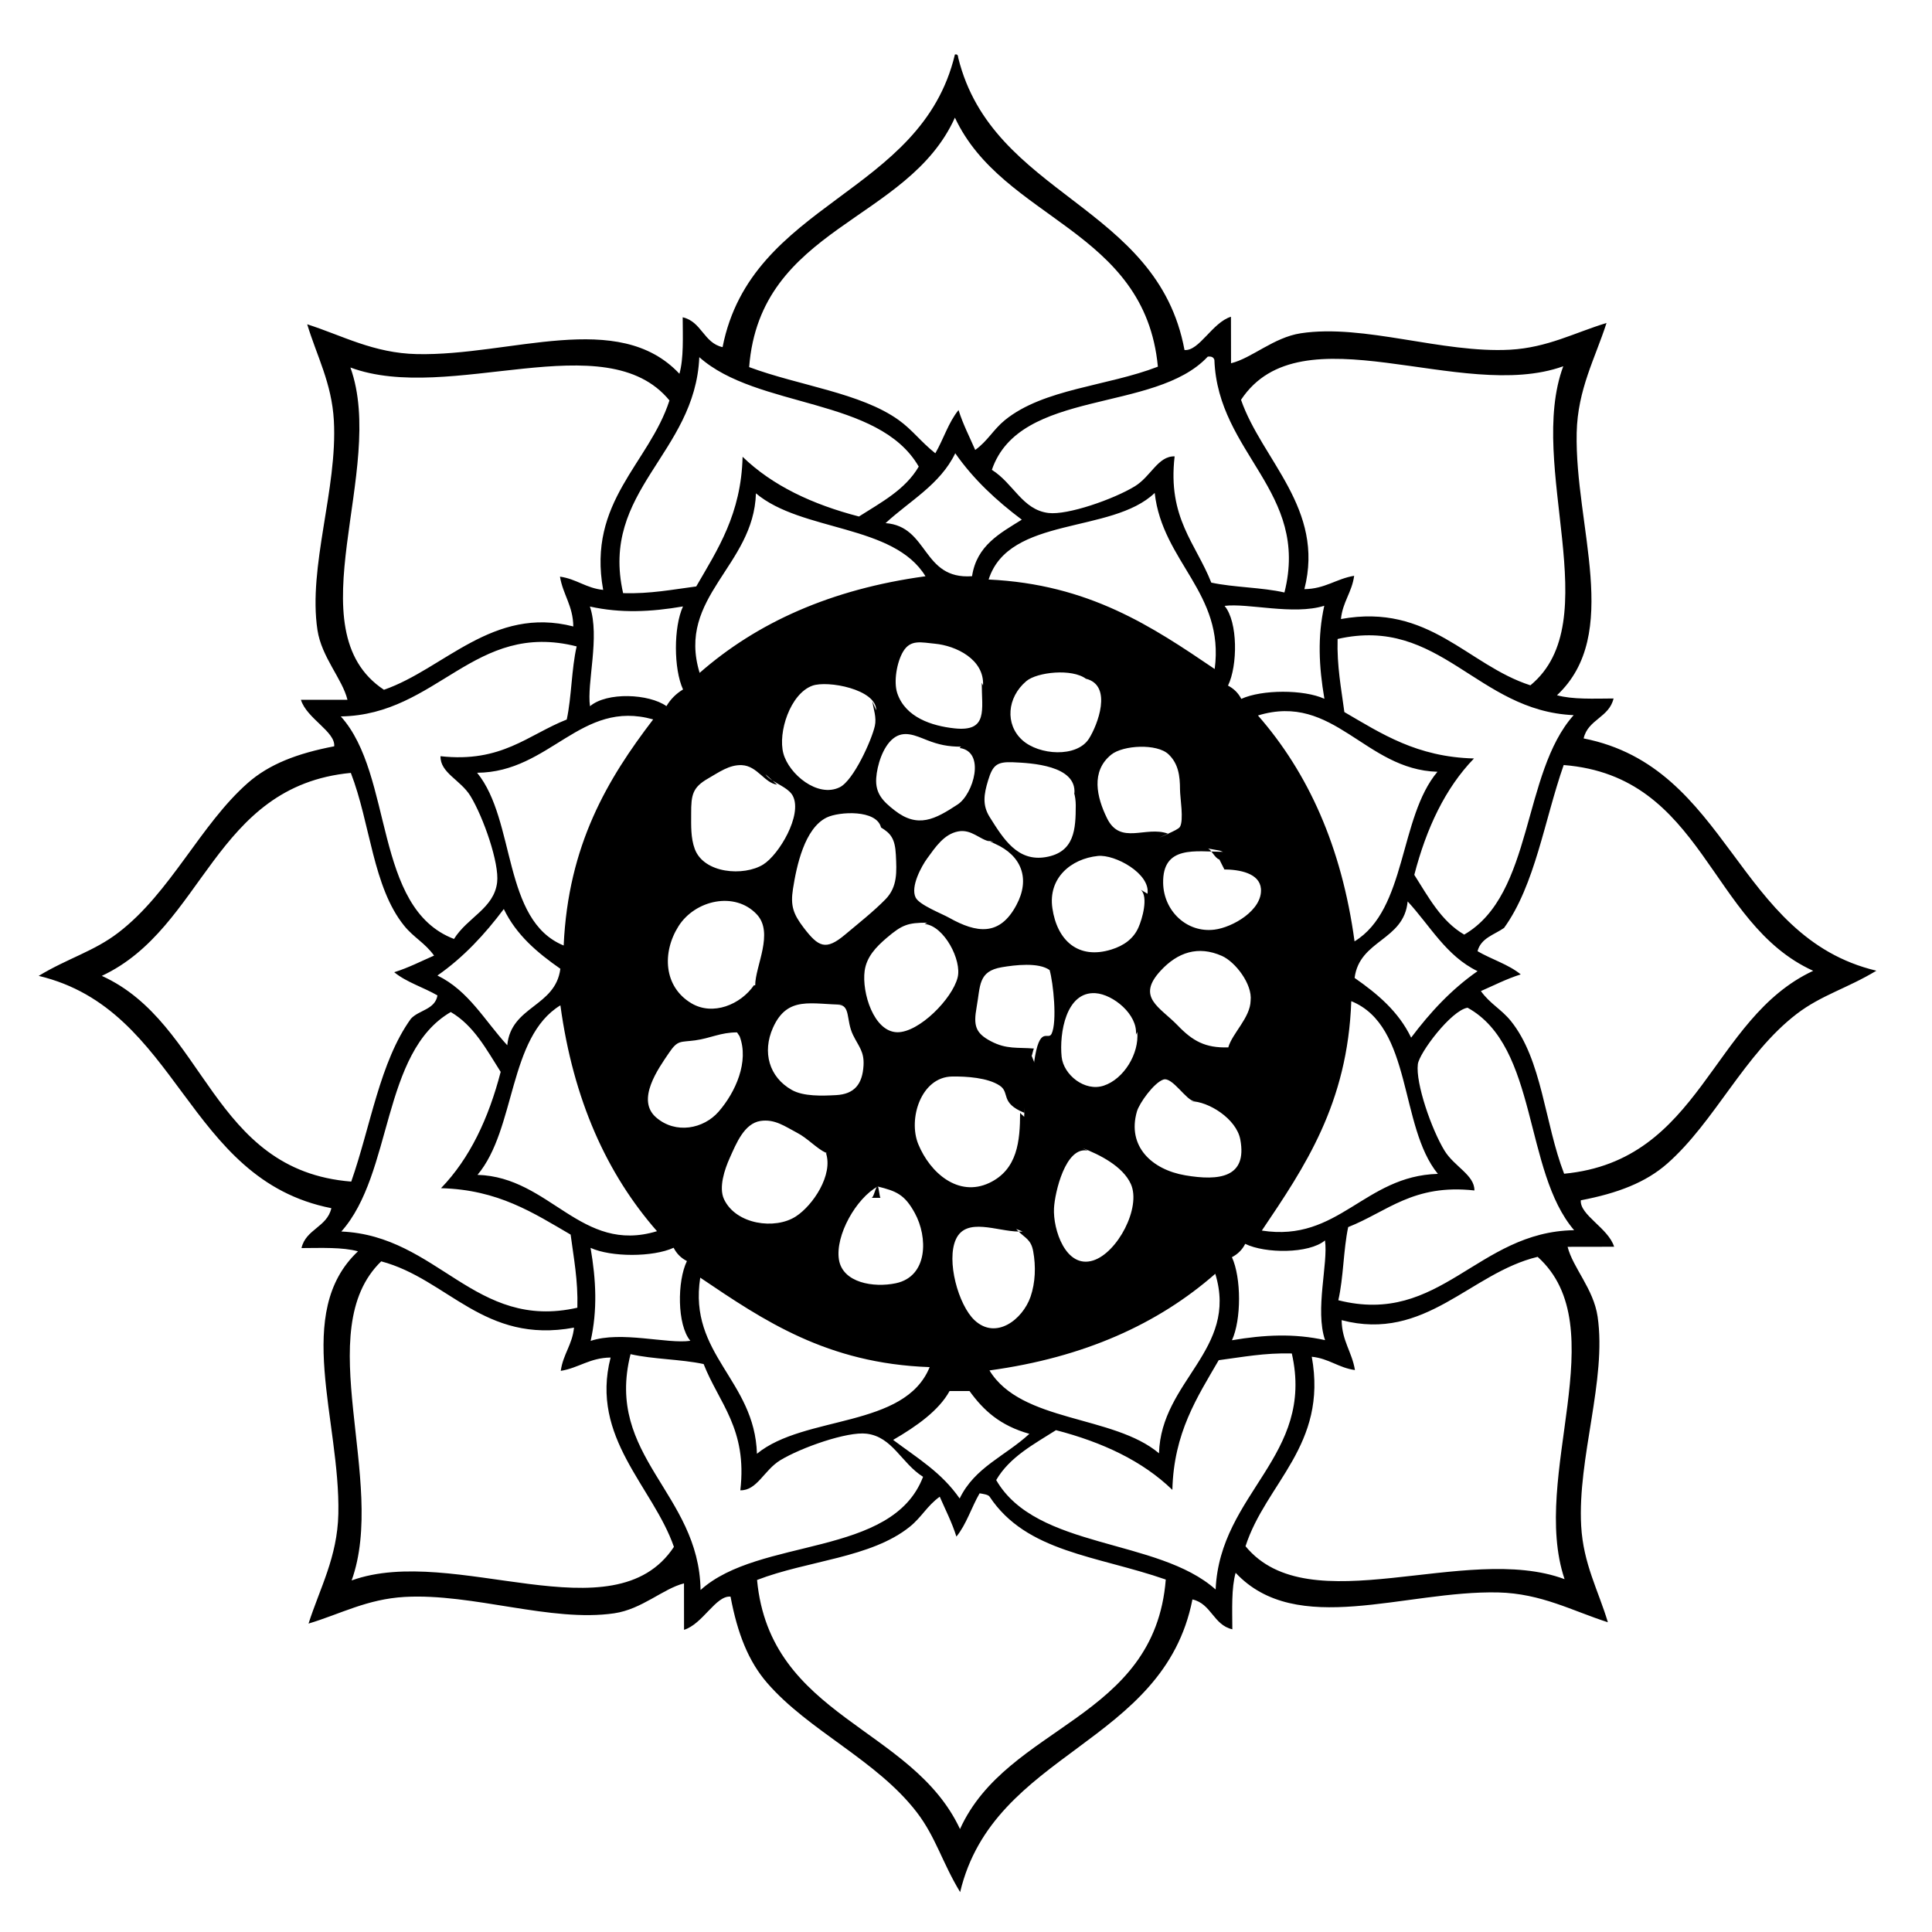<svg xmlns="http://www.w3.org/2000/svg" xmlns:xlink="http://www.w3.org/1999/xlink" xmlns:a="http://ns.adobe.com/AdobeSVGViewerExtensions/3.0/" version="1.1" x="0px" y="0px" width="100px" height="100px" viewBox="-2 -2.816 100 100" enable-background="new -2 -2.816 100 100" xml:space="preserve">
<defs>
</defs>
<path fill-rule="evenodd" clip-rule="evenodd" d="M79.969,35.405c0.219-0.984,1.324-1.083,1.548-2.068  c-1.039,0.007-2.121,0.056-2.928-0.167c3.37-3.159,0.913-8.744,1.02-13.591c0.049-2.241,0.958-3.851,1.544-5.677  c-1.652,0.5-3.045,1.273-4.989,1.383c-3.524,0.193-7.562-1.347-10.835-0.851c-1.411,0.216-2.533,1.29-3.611,1.552  c-0.002-0.802-0.002-1.604-0.004-2.407c-0.965,0.296-1.646,1.79-2.404,1.722c-1.396-7.555-9.939-7.95-11.712-15.125  c-0.011-0.104-0.026-0.203-0.172-0.171c-1.742,7.312-10.534,7.586-12.026,15.147c-0.981-0.219-1.082-1.325-2.064-1.545  c0.004,1.037,0.056,2.118-0.169,2.923c-3.158-3.367-8.744-0.912-13.589-1.018c-2.243-0.048-3.853-0.959-5.677-1.543  c0.499,1.651,1.272,3.043,1.38,4.988c0.196,3.527-1.346,7.564-0.849,10.838c0.214,1.41,1.289,2.53,1.553,3.609  c-0.803,0-1.605,0.001-2.409,0.002c0.298,0.968,1.791,1.646,1.723,2.406c-1.912,0.367-3.363,0.923-4.47,1.896  c-2.463,2.168-3.991,5.67-6.7,7.747c-1.27,0.975-2.613,1.324-4.126,2.24c7.312,1.741,7.587,10.534,15.148,12.024  c-0.221,0.983-1.324,1.084-1.545,2.065c1.037-0.004,2.118-0.053,2.924,0.168c-3.368,3.16-0.913,8.748-1.017,13.591  c-0.049,2.239-0.959,3.85-1.543,5.677c1.656-0.496,3.027-1.271,4.988-1.38c3.521-0.194,7.564,1.328,10.835,0.848  c1.439-0.211,2.522-1.273,3.611-1.549c0.001,0.804,0.002,1.604,0.002,2.404c0.968-0.296,1.646-1.788,2.407-1.718  c0.359,1.918,0.932,3.355,1.896,4.467c2.146,2.481,5.667,3.991,7.746,6.697c0.983,1.282,1.315,2.603,2.242,4.129  c1.742-7.312,10.533-7.587,12.024-15.148c0.983,0.222,1.084,1.324,2.065,1.546c-0.004-1.037-0.054-2.119,0.17-2.924  c3.156,3.369,8.744,0.911,13.588,1.016c2.242,0.054,3.853,0.961,5.68,1.544c-0.496-1.652-1.273-3.025-1.382-4.987  c-0.196-3.52,1.33-7.565,0.85-10.837c-0.213-1.439-1.276-2.519-1.553-3.609c0.805-0.002,1.605-0.002,2.408-0.004  c-0.298-0.965-1.791-1.644-1.723-2.404c1.91-0.364,3.362-0.924,4.47-1.897c2.464-2.167,3.99-5.668,6.699-7.746  c1.271-0.976,2.615-1.325,4.129-2.24C87.807,45.687,87.53,36.895,79.969,35.405z M79.453,34.2  c-2.679,2.997-2.074,9.276-5.666,11.359c-1.195-0.698-1.847-1.938-2.583-3.093c0.626-2.412,1.597-4.481,3.089-6.024  c-2.959-0.075-4.789-1.285-6.709-2.402c-0.16-1.216-0.39-2.365-0.35-3.782C72.545,29.048,74.44,33.987,79.453,34.2z M66.585,66.549  c-1.595-0.355-3.143-0.279-4.819,0.006c0.49-1.068,0.488-3.232-0.002-4.299c0.303-0.158,0.535-0.386,0.688-0.69  c1.036,0.507,3.3,0.518,4.129-0.177C66.755,62.572,66.053,64.982,66.585,66.549z M28.533,28.578  c1.594,0.352,3.144,0.283,4.818-0.005c-0.489,1.068-0.487,3.23,0.003,4.298c-0.36,0.216-0.646,0.503-0.859,0.862  c-0.904-0.641-3.075-0.743-3.956,0.004C28.361,32.556,29.064,30.145,28.533,28.578z M63.266,43.182  c0.093,1.106-1.472,2.01-2.415,2.121c-1.425,0.174-2.621-0.97-2.647-2.415c-0.033-1.963,1.67-1.625,3.097-1.613  c-0.064-0.016-0.124-0.055-0.186-0.067l-0.617-0.11c0.179,0.014,0.39,0.523,0.615,0.571l0.26,0.516c-0.025,0-0.049,0-0.074,0  C62.188,42.184,63.195,42.39,63.266,43.182z M66.551,33.353c-1.069-0.487-3.232-0.484-4.302,0.005  c-0.155-0.303-0.385-0.53-0.688-0.687c0.507-1.036,0.516-3.302-0.177-4.127c1.203-0.155,3.561,0.493,5.16-0.006  C66.191,30.132,66.264,31.681,66.551,33.353z M72.402,37.131c-1.995,2.365-1.584,7.126-4.291,8.777  c-0.666-4.899-2.403-8.725-4.999-11.691C67.049,33.014,68.638,37.024,72.402,37.131z M56.924,45.194  c-0.256,0.579-0.754,0.938-1.399,1.137c-1.721,0.536-2.812-0.474-3.054-2.139c-0.228-1.557,0.959-2.56,2.357-2.704  c0.88-0.091,2.724,0.912,2.566,1.957l-0.337-0.202C57.445,43.619,57.124,44.748,56.924,45.194z M51.538,52.184L51.4,51.833  c0.031-0.047,0.078-0.334,0.119-0.377c-0.854-0.071-1.416,0.051-2.229-0.377c-0.804-0.422-0.911-0.814-0.741-1.759  c0.201-1.115,0.073-1.864,1.303-2.072c0.663-0.113,1.907-0.268,2.476,0.147c0.189,0.651,0.4,2.68,0.101,3.3  c-0.186,0.373-0.626-0.511-0.907,1.489C51.527,52.184,51.532,52.184,51.538,52.184z M40.742,56.824l0.067,0.066  c-0.021-0.007-0.039-0.025-0.061-0.036c0.393,1.135-0.674,2.726-1.557,3.294c-1.071,0.694-3.094,0.422-3.715-0.89  c-0.288-0.611,0.034-1.555,0.29-2.126c0.35-0.783,0.756-1.793,1.592-1.927c0.744-0.115,1.279,0.287,1.898,0.611  c0.531,0.272,1.006,0.807,1.493,1.037C40.746,56.845,40.746,56.833,40.742,56.824z M38.984,53.6  c-1.184-0.669-1.533-1.962-0.979-3.212c0.756-1.701,2.01-1.204,3.674-1.204h-0.337c0.712,0,0.429,0.79,0.812,1.573  c0.292,0.598,0.582,0.851,0.542,1.573c-0.055,0.971-0.473,1.489-1.428,1.538C40.563,53.905,39.593,53.943,38.984,53.6z   M54.213,32.316c1.395,0.355,0.59,2.411,0.153,3.099c-0.63,0.995-2.592,0.864-3.46,0.07c-0.886-0.809-0.789-2.194,0.217-3.047  c0.552-0.466,2.372-0.67,3.099-0.111L54.213,32.316z M50.427,36.638c0.961,0.04,3.301,0.162,3.184,1.617l-0.02-0.051  c0.058,0.203,0.088,0.415,0.09,0.658c-0.002,1.235-0.056,2.433-1.553,2.686c-1.462,0.248-2.192-0.944-2.903-2.075  c-0.387-0.618-0.299-1.176-0.084-1.886C49.382,36.789,49.592,36.604,50.427,36.638z M49.094,40.689l0.338,0.066  c-0.066,0.004-0.127-0.004-0.188-0.015c0.082,0.035,0.161,0.074,0.257,0.117c1.371,0.608,1.84,1.808,1.108,3.172  c-0.864,1.625-2.055,1.459-3.484,0.657c-0.382-0.215-1.534-0.658-1.729-1.041c-0.288-0.565,0.312-1.64,0.59-2.022  c0.429-0.587,0.87-1.263,1.606-1.404c0.691-0.133,1.122,0.43,1.651,0.521C49.197,40.721,49.152,40.702,49.094,40.689z   M47.566,47.782c-0.28,1.105-1.996,2.843-3.12,2.831c-1.223-0.018-1.844-2.063-1.692-3.176c0.099-0.724,0.585-1.233,1.137-1.705  c0.807-0.689,1.104-0.789,2.103-0.79l-0.135,0.067C46.871,45.104,47.794,46.891,47.566,47.782z M47.397,34.883  c-1.159-0.126-2.529-0.561-2.953-1.815c-0.201-0.597-0.024-1.621,0.307-2.168c0.382-0.629,0.931-0.465,1.646-0.397  c1.079,0.103,2.557,0.806,2.485,2.157l-0.068-0.135C48.816,33.925,49.156,35.076,47.397,34.883z M45.984,35.494  c0.606,0.237,1.079,0.336,1.755,0.338l-0.068,0.068c1.362,0.19,0.708,2.39-0.099,2.92c-1.182,0.779-2.064,1.248-3.268,0.308  c-0.59-0.459-1.006-0.869-0.951-1.669c0.044-0.65,0.335-1.617,0.879-2.05C44.788,34.965,45.39,35.261,45.984,35.494z M43.147,33.474  c0.066,0.405,0.232,0.853,0.135,1.283c-0.164,0.738-1.104,2.824-1.816,3.174c-1.145,0.566-2.635-0.682-2.92-1.753  c-0.288-1.076,0.347-3.073,1.495-3.5c0.79-0.292,3.328,0.184,3.31,1.27L43.147,33.474z M40.792,39.497  c0.64-0.31,2.582-0.421,2.81,0.518c0.49,0.301,0.727,0.562,0.768,1.417c0.042,0.864,0.094,1.652-0.537,2.299  c-0.621,0.635-1.428,1.27-2.087,1.825c-1.005,0.847-1.383,0.646-2.148-0.354c-0.54-0.708-0.69-1.136-0.554-2.007  C39.229,42.012,39.64,40.056,40.792,39.497z M43.431,58.597c-0.111-0.027-0.199,0.587-0.325,0.587h0.472  C43.528,59.184,43.479,58.572,43.431,58.597c0.951,0.238,1.39,0.403,1.921,1.378c0.677,1.236,0.692,3.27-0.976,3.628  c-1.155,0.246-2.766-0.019-2.954-1.229C41.229,61.127,42.311,59.208,43.431,58.597z M45.531,56.409  c-0.539-1.312,0.143-3.481,1.751-3.505c0.733-0.011,1.845,0.058,2.463,0.471c0.55,0.366-0.005,0.888,1.28,1.411  c0.002-0.087,0.004-0.176,0.004-0.262l-0.018,0.469c-0.049-0.068-0.166-0.141-0.21-0.211c-0.005,1.446-0.124,2.938-1.603,3.633  C47.608,59.158,46.148,57.906,45.531,56.409z M47.48,61.324c0.537-1.161,2.145-0.398,3.248-0.396  c-0.044-0.042-0.086-0.076-0.131-0.132l0.338,0.132c-0.066,0.009-0.137,0-0.207,0c0.328,0.335,0.642,0.413,0.75,1.024  c0.143,0.773,0.115,1.618-0.138,2.353c-0.411,1.181-1.792,2.249-2.898,1.212C47.603,64.731,46.968,62.428,47.48,61.324z   M54.307,56.743l-0.272-0.134c0.843,0.323,2.08,0.927,2.5,1.865c0.541,1.218-0.698,3.561-1.959,3.954  c-1.412,0.439-2.081-1.611-2.021-2.71C52.595,58.923,53.15,56.488,54.307,56.743z M55.133,53.376c-0.99,0.33-2.085-0.564-2.183-1.49  c-0.126-1.221,0.226-3.391,1.75-3.295c0.914,0.059,2.193,1.104,2.096,2.143l0.068-0.136C56.973,51.722,56.166,53.034,55.133,53.376z   M55.299,39.535c-0.532-1.082-0.85-2.427,0.218-3.29c0.615-0.496,2.367-0.586,2.964-0.02c0.511,0.483,0.596,1.122,0.596,1.821  c0,0.414,0.209,1.603-0.008,1.942c-0.06,0.095-0.343,0.229-0.611,0.348c0.004,0.002,0.011,0.001,0.017,0.004l-0.475,0.203  c0.085-0.045,0.269-0.123,0.458-0.207C57.31,39.911,55.993,40.953,55.299,39.535z M58.076,47.426  c0.877-0.949,1.936-1.312,3.173-0.763c0.691,0.31,1.58,1.457,1.483,2.313c-0.017,0.882-0.947,1.687-1.156,2.42  c-1.198,0.04-1.851-0.337-2.619-1.136C58.037,49.306,56.792,48.811,58.076,47.426z M60.872,31.812  c-3.246-2.2-6.504-4.388-11.701-4.632c1.054-3.303,6.373-2.346,8.596-4.481C58.17,26.277,61.394,27.876,60.872,31.812z   M48.313,27.008c-2.594,0.188-2.234-2.583-4.476-2.747c1.251-1.156,2.822-1.994,3.607-3.616c0.943,1.352,2.134,2.453,3.444,3.437  C49.759,24.787,48.554,25.416,48.313,27.008z M45.903,27.011c-4.898,0.667-8.726,2.403-11.69,5  c-1.204-3.937,2.807-5.528,2.914-9.292C39.49,24.713,44.252,24.305,45.903,27.011z M34.65,37.479c0.556-0.318,1.1-0.722,1.75-0.691  c0.805,0.04,1.167,0.926,1.826,1.01l-0.238-0.21c-0.153-0.1-0.29-0.205-0.37-0.328l0.37,0.328c0.374,0.239,0.871,0.443,1.052,0.798  c0.501,0.984-0.721,3.039-1.538,3.546c-0.999,0.618-3.069,0.473-3.542-0.809c-0.212-0.574-0.185-1.203-0.185-1.834  C33.773,38.33,33.842,37.942,34.65,37.479z M37.167,44.507c0.909,0.964-0.077,2.677-0.078,3.677h-0.068  c-0.691,1-2.124,1.591-3.234,0.93c-1.448-0.862-1.521-2.646-0.664-3.995C33.978,43.775,36.028,43.3,37.167,44.507z M31.808,34.421  c-2.361,3.085-4.398,6.494-4.632,11.702c-3.178-1.292-2.468-6.481-4.481-8.941C26.478,37.159,28.056,33.361,31.808,34.421z   M27.004,47.327c-0.253,1.98-2.553,1.919-2.748,3.959c-1.156-1.252-1.993-2.824-3.615-3.609c1.351-0.941,2.452-2.133,3.436-3.442  C24.729,45.588,25.822,46.502,27.004,47.327z M27.006,49.22c0.667,4.897,2.404,8.726,5,11.69c-3.938,1.201-5.527-2.809-9.291-2.915  C24.709,55.631,24.3,50.87,27.006,49.22z M28.567,61.773c1.069,0.487,3.23,0.485,4.3-0.005c0.155,0.305,0.385,0.535,0.688,0.688  c-0.506,1.037-0.515,3.301,0.177,4.127c-1.18,0.177-3.593-0.526-5.16,0.006C28.927,64.997,28.856,63.445,28.567,61.773z   M31.966,55.027c-1.061-0.911,0.107-2.53,0.662-3.348c0.46-0.682,0.583-0.541,1.355-0.647c0.801-0.11,1.309-0.412,2.166-0.412  l0.134,0.202c0.497,1.305-0.205,2.889-1.09,3.904C34.417,55.613,32.98,55.9,31.966,55.027z M34.244,63.315  c3.287,2.219,6.562,4.445,11.875,4.631c-1.293,3.18-6.481,2.468-8.94,4.484C37.066,68.615,33.619,67.298,34.244,63.315z   M47.149,69.184c0.344,0,0.688,0,1.033,0c0.723,1,1.578,1.787,3.098,2.215c-1.252,1.156-2.824,1.725-3.608,3.346  c-0.942-1.35-2.133-2.05-3.443-3.032C45.464,70.996,46.601,70.184,47.149,69.184z M49.215,68.117  c4.9-0.669,8.725-2.404,11.688-5.002c1.205,3.941-2.807,5.529-2.913,9.292C55.627,70.412,50.863,70.825,49.215,68.117z   M59.352,58.019c-1.735-0.294-3.026-1.504-2.505-3.306c0.126-0.434,0.878-1.482,1.365-1.65c0.469-0.164,1.205,1.121,1.623,1.121  h-0.202c0.915,0,2.367,0.91,2.565,1.983C62.568,58.145,61.093,58.315,59.352,58.019z M63.312,60.878  c2.217-3.288,4.442-6.562,4.63-11.874c3.18,1.293,2.47,6.48,4.482,8.939C68.602,58.048,67.292,61.5,63.312,60.878z M68.114,47.801  c0.253-1.983,2.553-1.92,2.746-3.959c1.159,1.251,1.993,2.824,3.618,3.609c-1.352,0.941-2.455,2.133-3.438,3.441  C70.388,49.537,69.294,48.624,68.114,47.801z M78.914,16.142c-1.908,5.138,2.321,13.208-1.701,16.514  c-3.267-1.051-5.229-4.263-9.806-3.431c0.087-0.885,0.568-1.38,0.684-2.238c-0.933,0.155-1.502,0.678-2.577,0.691  c1.069-4.163-2.195-6.68-3.279-9.8C65.348,13.174,73.623,18.046,78.914,16.142z M60.512,15.645c0.2-0.029,0.307,0.037,0.345,0.17  c0.177,4.86,4.945,6.807,3.625,12.036c-1.167-0.267-2.606-0.258-3.786-0.511c-0.793-2.02-2.272-3.35-1.897-6.535  c-0.865-0.021-1.225,1.041-2.063,1.551c-1.093,0.667-3.478,1.502-4.47,1.38c-1.349-0.166-1.804-1.529-2.927-2.233  C50.782,17.277,57.773,18.583,60.512,15.645z M47.426,3.273c2.486,5.316,9.832,5.76,10.506,12.89c-2.619,1.014-5.9,1.134-7.911,2.76  c-0.615,0.5-0.885,1.073-1.544,1.55c-0.294-0.681-0.629-1.32-0.863-2.064c-0.519,0.629-0.78,1.513-1.202,2.237  c-0.765-0.61-1.18-1.205-1.892-1.718c-1.968-1.413-5.159-1.78-7.744-2.743C37.343,8.903,44.986,8.685,47.426,3.273z M34.196,15.671  c2.998,2.675,9.28,2.064,11.358,5.664c-0.698,1.195-1.938,1.847-3.094,2.583c-2.41-0.625-4.478-1.596-6.023-3.091  c-0.075,2.962-1.286,4.789-2.4,6.711c-1.218,0.159-2.367,0.388-3.784,0.348C29.046,22.571,33.979,20.684,34.196,15.671z   M16.137,16.206c5.139,1.911,13.208-2.319,16.514,1.704c-1.051,3.264-4.264,5.229-3.431,9.807c-0.886-0.089-1.38-0.567-2.236-0.686  c0.154,0.934,0.677,1.502,0.69,2.578c-4.163-1.071-6.68,2.193-9.801,3.278C13.17,29.774,18.041,21.498,16.137,16.206z   M27.848,30.642c-0.269,1.164-0.26,2.606-0.513,3.784c-2.015,0.796-3.371,2.249-6.534,1.899c-0.022,0.864,1.039,1.225,1.55,2.061  c0.667,1.094,1.502,3.479,1.38,4.472c-0.164,1.349-1.53,1.802-2.232,2.926c-4.19-1.596-3.11-8.476-5.859-11.518  C20.653,34.188,22.542,29.299,27.848,30.642z M3.269,47.695c5.318-2.483,5.764-9.827,12.89-10.506  c1.013,2.618,1.136,5.901,2.76,7.91c0.499,0.617,1.074,0.886,1.548,1.546c-0.679,0.295-1.32,0.629-2.062,0.861  c0.629,0.518,1.513,0.781,2.238,1.201c-0.124,0.736-0.965,0.756-1.375,1.207c-1.61,2.232-2.09,5.588-3.088,8.429  C8.91,57.767,8.673,50.142,3.269,47.695z M15.667,60.927c2.678-2.998,2.07-9.275,5.665-11.36c1.194,0.698,1.846,1.938,2.583,3.097  c-0.626,2.41-1.597,4.478-3.089,6.021c2.96,0.074,4.788,1.284,6.71,2.402c0.159,1.216,0.388,2.363,0.348,3.784  C22.566,66.077,20.679,61.145,15.667,60.927z M16.201,78.987c1.852-5.157-2.16-12.946,1.53-16.516  c3.455,0.918,5.31,4.297,9.98,3.431c-0.089,0.886-0.569,1.38-0.686,2.238c0.935-0.153,1.502-0.678,2.58-0.69  c-1.07,4.161,2.192,6.678,3.277,9.8C29.77,81.954,21.494,77.08,16.201,78.987z M34.261,79.483  c-0.072-5.021-4.962-6.905-3.624-12.208c1.163,0.267,2.604,0.258,3.783,0.512c0.792,2.021,2.271,3.352,1.899,6.535  c0.865,0.019,1.226-1.039,2.062-1.553c1.093-0.664,3.477-1.499,4.471-1.378c1.347,0.162,1.802,1.527,2.926,2.232  C44.182,77.814,37.302,76.73,34.261,79.483z M47.69,91.855c-2.486-5.314-9.832-5.762-10.505-12.892  c2.619-1.011,5.901-1.137,7.909-2.758c0.619-0.502,0.886-1.075,1.547-1.552c0.295,0.679,0.629,1.322,0.862,2.065  c0.518-0.633,0.78-1.514,1.201-2.24c0.164,0.027,0.447,0.063,0.517,0.173c1.911,2.883,5.548,3.049,9.119,4.29  C57.765,86.214,50.138,86.449,47.69,91.855z M60.921,79.456c-2.998-2.675-9.28-2.063-11.358-5.664  c0.698-1.197,1.938-1.847,3.094-2.583c2.413,0.626,4.48,1.595,6.024,3.09c0.074-2.962,1.284-4.789,2.399-6.712  c1.219-0.158,2.366-0.386,3.784-0.348C66.069,72.556,61.14,74.443,60.921,79.456z M78.982,78.921  c-5.141-1.912-13.209,2.318-16.514-1.704c1.05-3.265,4.263-5.228,3.429-9.808c0.886,0.089,1.38,0.57,2.235,0.689  c-0.153-0.938-0.675-1.508-0.689-2.583c4.34,1.138,6.658-2.444,10.145-3.277C81.634,65.868,77.186,73.593,78.982,78.921z   M67.271,64.484c0.269-1.163,0.26-2.604,0.511-3.786c2.017-0.795,3.371-2.247,6.533-1.896c0.016-0.794-1.048-1.241-1.548-2.063  c-0.671-1.099-1.501-3.483-1.38-4.47c0.07-0.583,1.723-2.787,2.574-2.926c3.658,2.015,2.896,8.46,5.516,11.516  C74.455,60.932,72.57,65.825,67.271,64.484z M78.959,57.936c-1.012-2.615-1.135-5.899-2.76-7.909  c-0.5-0.616-1.075-0.884-1.548-1.545c0.677-0.296,1.318-0.629,2.062-0.863c-0.629-0.517-1.515-0.779-2.236-1.201  c0.175-0.684,0.869-0.851,1.373-1.205c1.61-2.231,2.09-5.589,3.086-8.431c7.274,0.577,7.511,8.203,12.915,10.651  C86.531,49.914,86.086,57.258,78.959,57.936z"/>
</svg>